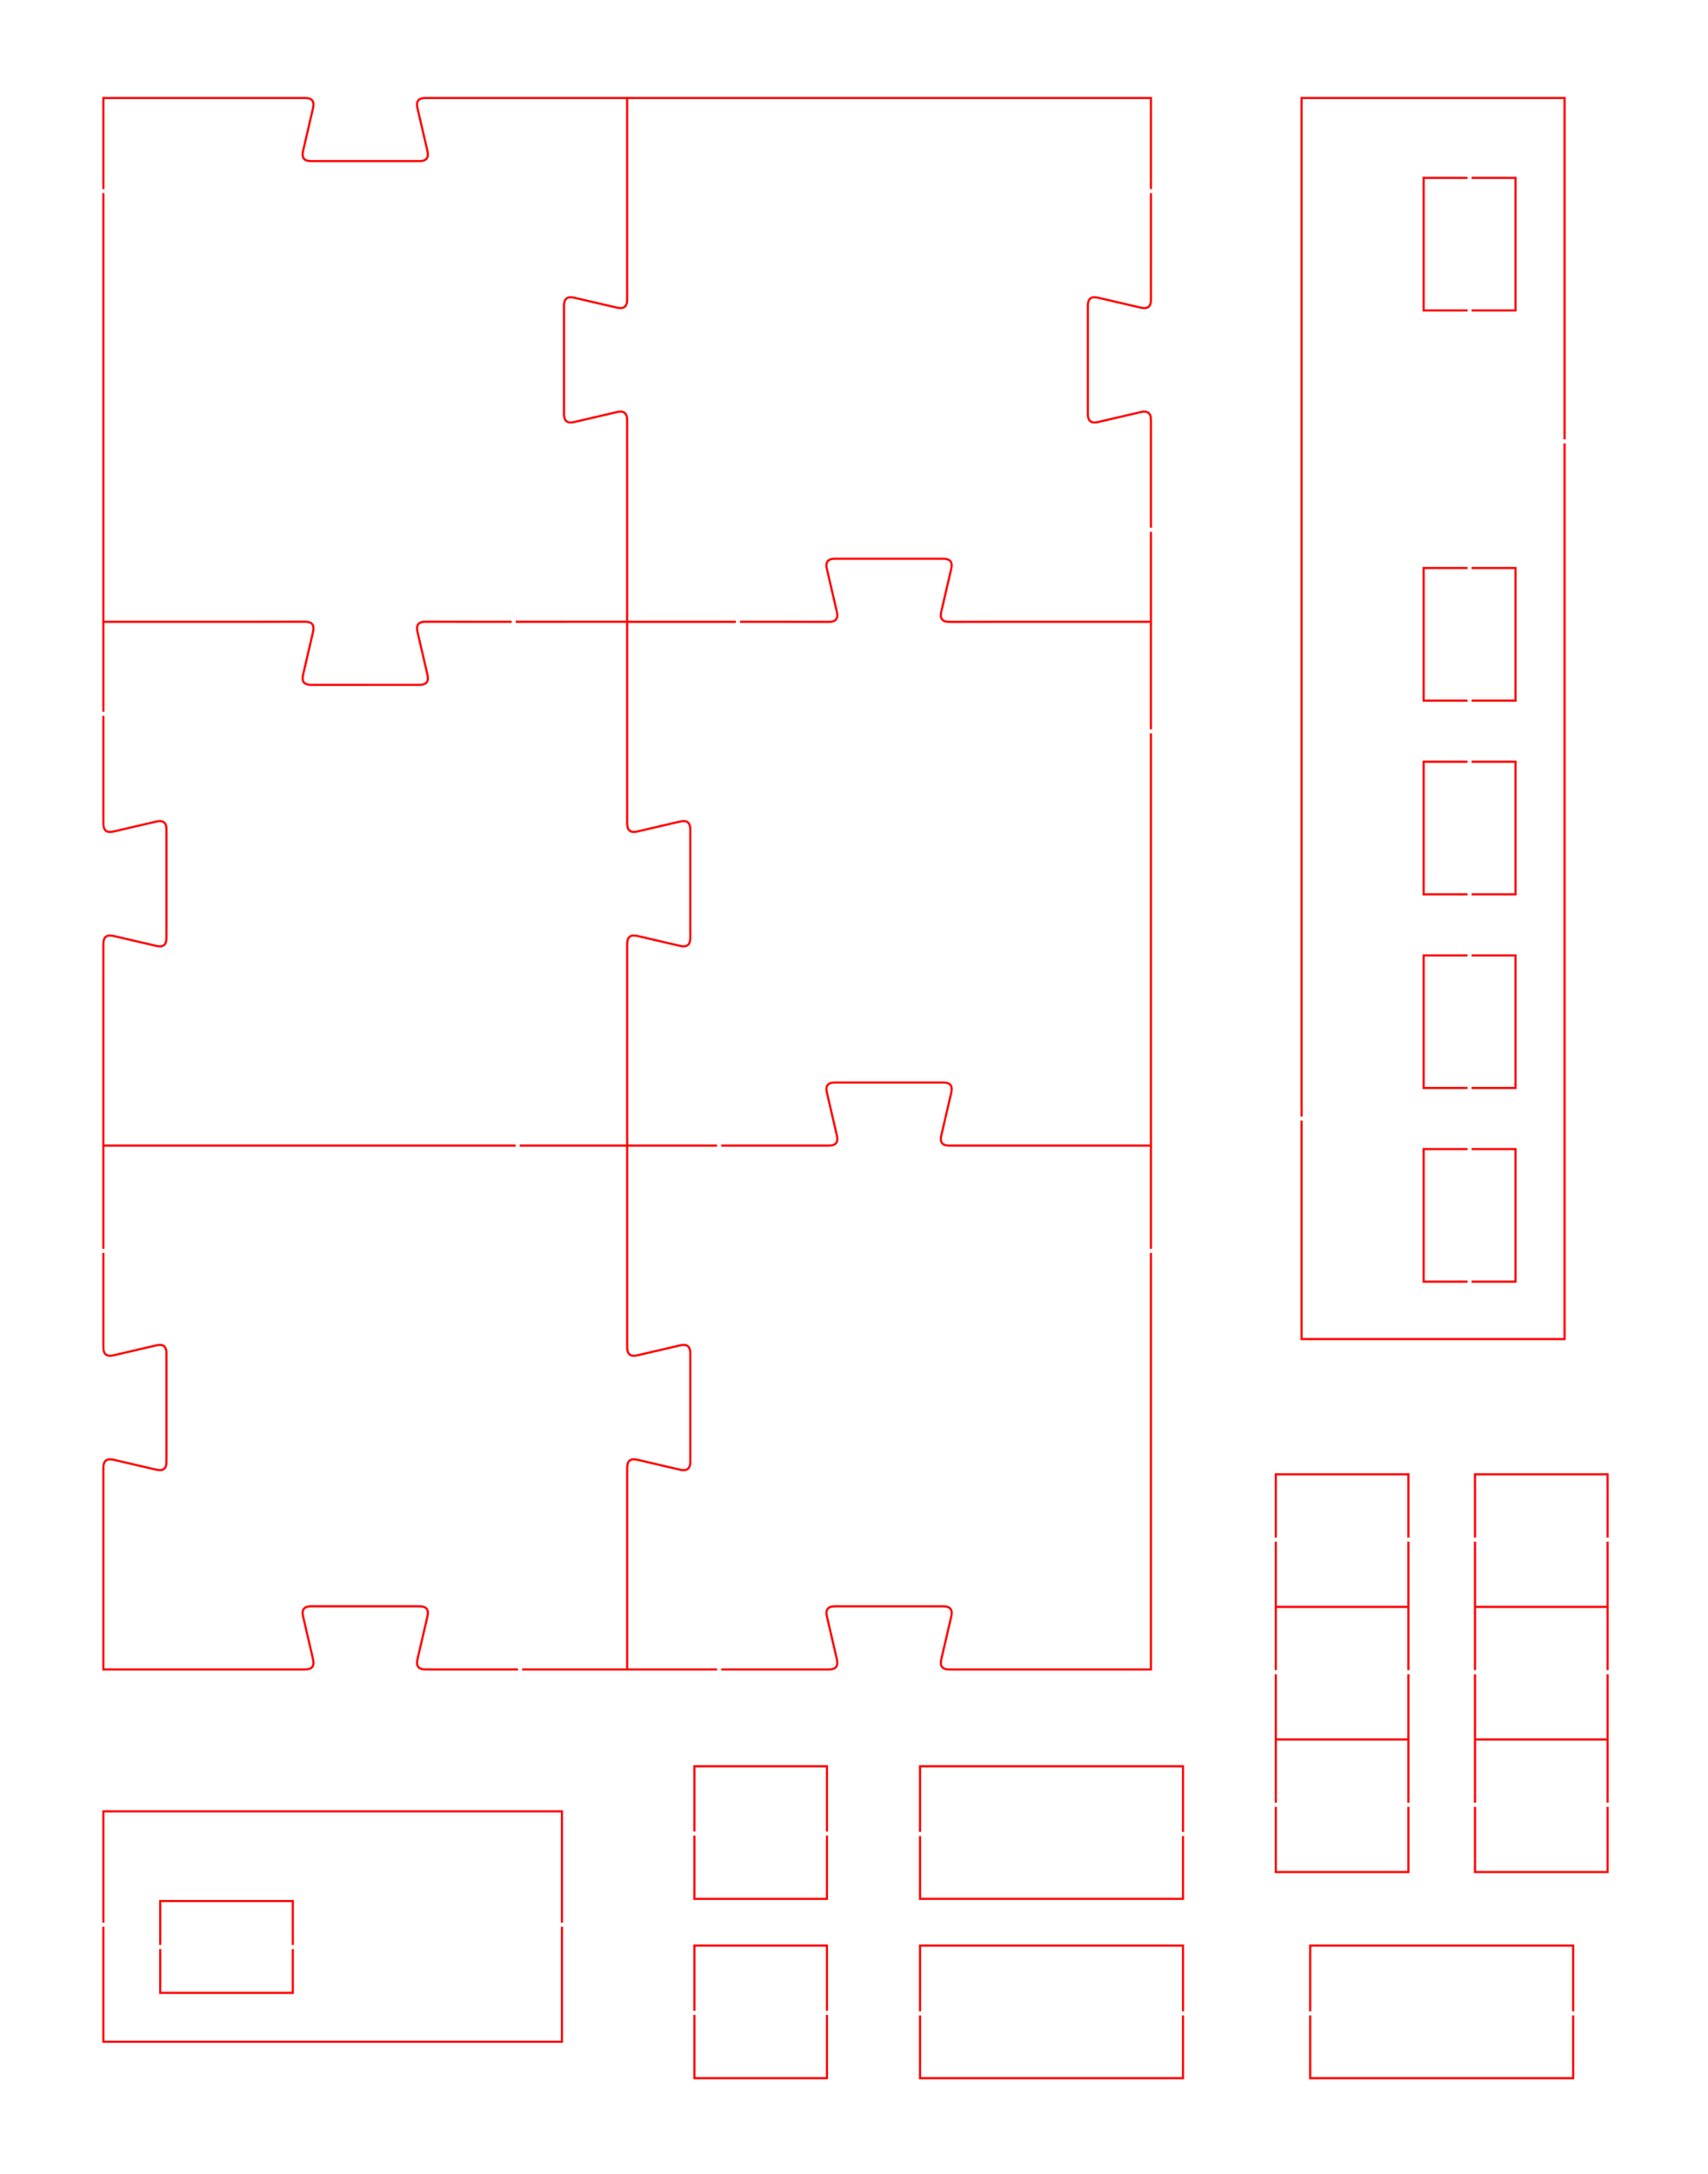 <?xml version="1.0" encoding="UTF-8" standalone="no"?>
<!-- Created with Inkscape (http://www.inkscape.org/) -->

<svg
   xmlns:dc="http://purl.org/dc/elements/1.1/"
   xmlns:cc="http://creativecommons.org/ns#"
   xmlns:rdf="http://www.w3.org/1999/02/22-rdf-syntax-ns#"
   xmlns:svg="http://www.w3.org/2000/svg"
   xmlns="http://www.w3.org/2000/svg"
   xmlns:sodipodi="http://sodipodi.sourceforge.net/DTD/sodipodi-0.dtd"
   xmlns:inkscape="http://www.inkscape.org/namespaces/inkscape"
   width="8.25in"
   height="10.5in"
   viewBox="0 0 209.55 266.7"
   version="1.1"
   id="svg1288"
   inkscape:version="0.92.5 (0.92.5+68)"
   sodipodi:docname="punchout-7-cut.svg"
   inkscape:export-filename="./punchout-7-cut.png"
   inkscape:export-xdpi="300"
   inkscape:export-ydpi="300">
  <defs
     id="defs1282">
    <inkscape:path-effect
       effect="bspline"
       id="path-effect2821-3"
       is_visible="true"
       weight="33.333"
       steps="2"
       helper_size="0"
       apply_no_weight="true"
       apply_with_weight="true"
       only_selected="false" />
    <inkscape:path-effect
       effect="bspline"
       id="path-effect2825-6"
       is_visible="true"
       weight="33.333"
       steps="2"
       helper_size="0"
       apply_no_weight="true"
       apply_with_weight="true"
       only_selected="false" />
    <inkscape:path-effect
       effect="spiro"
       id="path-effect2833-7"
       is_visible="true" />
    <inkscape:path-effect
       effect="spiro"
       id="path-effect2837-53"
       is_visible="true" />
    <inkscape:path-effect
       effect="spiro"
       id="path-effect2841-5"
       is_visible="true" />
    <inkscape:path-effect
       effect="spiro"
       id="path-effect2657-6"
       is_visible="true" />
  </defs>
  <sodipodi:namedview
     id="base"
     pagecolor="#ffffff"
     bordercolor="#666666"
     borderopacity="1.0"
     inkscape:pageopacity="0.0"
     inkscape:pageshadow="2"
     inkscape:zoom="0.20784824"
     inkscape:cx="-51.019535"
     inkscape:cy="760.65824"
     inkscape:document-units="mm"
     inkscape:current-layer="layer3"
     showgrid="false"
     units="in"
     inkscape:window-width="1875"
     inkscape:window-height="1056"
     inkscape:window-x="45"
     inkscape:window-y="24"
     inkscape:window-maximized="1"
     inkscape:snap-global="false">
    <inkscape:grid
       type="xygrid"
       id="grid1027" />
  </sodipodi:namedview>
  <g
     inkscape:groupmode="layer"
     id="layer3"
     inkscape:label="cut"
     style="display:inline">
    <path
       style="display:inline;fill:none;stroke:#ff0000;stroke-width:0.265;stroke-linecap:butt;stroke-linejoin:miter;stroke-miterlimit:4;stroke-dasharray:none;stroke-opacity:1"
       d="m 141.21,89.975 v 50.575 l -18.252,2.7e-4 -6.477,-0.001 c -0.886,0 -1.203,-0.414 -0.984,-1.296 l 1.199,-5.153 c 0.218,-0.882 -0.099,-1.296 -0.984,-1.296 h -13.265 c -0.886,0 -1.203,0.414 -0.984,1.296 l 1.199,5.153 c 0.218,0.882 -0.099,1.296 -0.984,1.296 l -6.497,2e-4 -6.698,7e-5"
       id="path1036-8-0-6"
       inkscape:connector-curvature="0"
       sodipodi:nodetypes="ccccccssccccc" />
    <path
       id="path1213-1-2-7-7"
       style="display:inline;fill:none;stroke:#ff0000;stroke-width:0.265;stroke-linecap:butt;stroke-linejoin:miter;stroke-miterlimit:4;stroke-dasharray:none;stroke-opacity:1"
       d="m 141.21,65.249 1.3e-4,11.035 v 0 0 0 0 m -50.424,3.26e-4 4.307,-1.24e-4 6.581,0.01 c 0.886,0.006 1.203,-0.414 0.984,-1.296 l -1.199,-5.153 c -0.218,-0.882 0.099,-1.296 0.984,-1.296 h 13.265 c 0.886,0 1.203,0.414 0.984,1.296 l -1.199,5.153 c -0.218,0.882 0.099,1.296 0.984,1.296 l 6.561,-0.01 5.111,1.67e-4 13.058,3.12e-4 v 13.19"
       inkscape:connector-curvature="0" />
    <path
       style="display:inline;fill:none;stroke:#ff0000;stroke-width:0.265;stroke-linecap:butt;stroke-linejoin:miter;stroke-miterlimit:4;stroke-dasharray:none;stroke-opacity:1"
       d="m 12.68,87.32 -1.3e-4,-11.035 v 0 0 0 0"
       id="path1515-5"
       inkscape:connector-curvature="0" />
    <path
       style="display:inline;fill:none;stroke:#ff0000;stroke-width:0.265;stroke-linecap:butt;stroke-linejoin:miter;stroke-miterlimit:4;stroke-dasharray:none;stroke-opacity:1"
       d="M 12.681,23.2 V 12.019 l 18.252,-2.65e-4 6.477,0.001 c 0.886,0 1.203,0.414 0.984,1.296 l -1.199,5.153 c -0.218,0.882 0.099,1.296 0.984,1.296 h 13.265 c 0.886,0 1.203,-0.414 0.984,-1.296 l -1.199,-5.153 c -0.218,-0.882 0.099,-1.296 0.984,-1.296 l 6.497,-2e-4 18.232,-2.65e-4 v 0 0 0 0 l -1.6e-5,13.652 v 0.346 l -5.29e-4,10.732 c 0,0.886 -0.414,1.203 -1.296,0.984 l -5.153,-1.199 c -0.882,-0.218 -1.296,0.099 -1.296,0.984 v 13.265 c 0,0.886 0.414,1.203 1.296,0.984 l 5.153,-1.199 c 0.882,-0.218 1.295,0.099 1.296,0.984 l 5.29e-4,6.479 2.9e-5,18.25 -13.668,5.29e-4"
       id="path1513-3"
       inkscape:connector-curvature="0"
       sodipodi:nodetypes="ccccccssccccccccccccccsscccccc" />
    <path
       style="display:inline;fill:none;stroke:#ff0000;stroke-width:0.265;stroke-linecap:butt;stroke-linejoin:miter;stroke-miterlimit:4;stroke-dasharray:none;stroke-opacity:1"
       d="m 62.777,76.285 -3.981,1.16e-4 -6.581,-0.01 c -0.886,-0.006 -1.203,0.414 -0.984,1.296 l 1.199,5.153 c 0.218,0.882 -0.099,1.296 -0.984,1.296 H 38.18 c -0.886,0 -1.203,-0.414 -0.984,-1.296 l 1.199,-5.153 c 0.218,-0.882 -0.099,-1.296 -0.984,-1.296 l -6.561,0.01 -5.111,-1.8e-4 -13.058,-2.64e-4 10e-7,-52.585"
       id="path1578-5"
       inkscape:connector-curvature="0" />
    <path
       style="display:inline;fill:none;stroke:#ff0000;stroke-width:0.265;stroke-linecap:butt;stroke-linejoin:miter;stroke-miterlimit:4;stroke-dasharray:none;stroke-opacity:1"
       d="m 141.211,23.7 9e-5,6.572 -0.001,6.477 c 0,0.886 -0.414,1.203 -1.296,0.984 l -5.153,-1.199 c -0.882,-0.218 -1.296,0.099 -1.296,0.984 v 13.265 c 0,0.886 0.414,1.203 1.296,0.984 l 5.153,-1.199 c 0.882,-0.218 1.296,0.099 1.296,0.984 l 1.9e-4,6.497 7e-5,6.698"
       id="path1508-6"
       inkscape:connector-curvature="0" />
    <path
       style="display:inline;fill:none;stroke:#ff0000;stroke-width:0.265;stroke-linecap:butt;stroke-linejoin:miter;stroke-miterlimit:4;stroke-dasharray:none;stroke-opacity:1"
       d="m 76.945,12.02 h 64.265 l 1.6e-4,11.18"
       id="path1213-1-2-9-2"
       inkscape:connector-curvature="0" />
    <path
       id="path1202-6-7-4-9"
       style="display:inline;fill:none;stroke:#ff0000;stroke-width:0.265;stroke-linecap:butt;stroke-linejoin:miter;stroke-miterlimit:4;stroke-dasharray:none;stroke-opacity:1"
       d="m 141.21,140.55 v 12.661"
       inkscape:connector-curvature="0"
       sodipodi:nodetypes="cc" />
    <path
       id="path1547-1"
       style="display:inline;fill:none;stroke:#ff0000;stroke-width:0.265;stroke-linecap:butt;stroke-linejoin:miter;stroke-miterlimit:4;stroke-dasharray:none;stroke-opacity:1"
       d="M 76.945,140.55 H 63.755 m 24.225,-1.3e-4 -11.035,1.3e-4 v 0 0 0 0 l 5.29e-4,-24.731 c 0,-0.886 0.414,-1.203 1.296,-0.984 l 5.153,1.199 c 0.882,0.218 1.296,-0.099 1.296,-0.984 v -13.265 c 0,-0.886 -0.414,-1.203 -1.296,-0.984 l -5.153,1.199 c -0.882,0.218 -1.295,-0.099 -1.296,-0.984 l -5.29e-4,-6.479 -1.6e-5,-18.249 13.342,-2.64e-4"
       inkscape:connector-curvature="0"
       sodipodi:nodetypes="cccccccccccsscccccc" />
    <path
       inkscape:connector-curvature="0"
       style="display:inline;fill:none;stroke:#ff0000;stroke-width:0.265;stroke-linecap:butt;stroke-linejoin:miter;stroke-miterlimit:4;stroke-dasharray:none;stroke-opacity:1"
       d="m 141.21,153.711 v 51.104 l -18.252,2.7e-4 -6.477,-0.001 c -0.886,0 -1.203,-0.414 -0.984,-1.296 l 1.199,-5.153 c 0.218,-0.882 -0.099,-1.296 -0.984,-1.296 h -13.265 c -0.886,0 -1.203,0.414 -0.984,1.296 l 1.199,5.153 c 0.218,0.882 -0.099,1.296 -0.984,1.296 l -6.497,2e-4 -6.698,7e-5"
       id="path1036-8-0-5-2"
       sodipodi:nodetypes="ccccccssccccc" />
    <path
       id="path1554-7"
       style="display:inline;fill:none;stroke:#ff0000;stroke-width:0.265;stroke-linecap:butt;stroke-linejoin:miter;stroke-miterlimit:4;stroke-dasharray:none;stroke-opacity:1"
       d="m 64.059,204.815 12.887,1e-5 m 11.035,-1.5e-4 -11.035,1.3e-4 v 0 0 0 0 l 1.6e-5,-18.059 5.29e-4,-6.672 c 0,-0.886 0.414,-1.203 1.296,-0.984 l 5.153,1.199 c 0.882,0.218 1.296,-0.099 1.296,-0.984 v -13.265 c 0,-0.886 -0.414,-1.203 -1.296,-0.984 l -5.153,1.199 c -0.882,0.218 -1.295,-0.099 -1.296,-0.984 l -5.29e-4,-6.479 -3e-5,-18.25"
       inkscape:connector-curvature="0"
       sodipodi:nodetypes="ccccccccccccssccccc" />
    <path
       style="display:inline;fill:none;stroke:#ff0000;stroke-width:0.265;stroke-linecap:butt;stroke-linejoin:miter;stroke-miterlimit:4;stroke-dasharray:none;stroke-opacity:1"
       d="M 63.255,140.55 H 12.68 l -2.65e-4,-18.252 0.001,-6.477 c 0,-0.886 0.414,-1.203 1.296,-0.984 l 5.153,1.199 c 0.882,0.218 1.296,-0.099 1.296,-0.984 v -13.265 c 0,-0.886 -0.414,-1.203 -1.296,-0.984 l -5.153,1.199 c -0.882,0.218 -1.296,-0.099 -1.296,-0.984 l -2e-4,-6.497 -6.9e-5,-6.698"
       id="path1488-0"
       inkscape:connector-curvature="0"
       sodipodi:nodetypes="ccccccssccccc" />
    <path
       style="display:inline;fill:none;stroke:#ff0000;stroke-width:0.265;stroke-linecap:butt;stroke-linejoin:miter;stroke-miterlimit:4;stroke-dasharray:none;stroke-opacity:1"
       d="m 12.68,153.712 -7.6e-5,5.091 0.001,6.477 c 0,0.886 0.414,1.203 1.296,0.984 l 5.153,-1.199 c 0.882,-0.218 1.296,0.099 1.296,0.984 v 13.265 c 0,0.886 -0.414,1.203 -1.296,0.984 l -5.153,-1.199 c -0.882,-0.218 -1.296,0.099 -1.296,0.984 l -2e-4,6.497 -2.6e-4,18.232 v 0 0 0 0 l 17.886,-2e-5 h 0.346 l 6.499,-5.3e-4 c 0.886,0 1.203,-0.414 0.984,-1.296 l -1.199,-5.153 c -0.218,-0.882 0.099,-1.296 0.984,-1.296 h 13.265 c 0.886,0 1.203,0.414 0.984,1.296 l -1.199,5.153 c -0.218,0.882 0.099,1.295 0.984,1.296 l 6.479,5.3e-4 4.863,1e-5"
       id="path1486-9"
       inkscape:connector-curvature="0" />
    <path
       style="display:inline;fill:none;stroke:#ff0000;stroke-width:0.265;stroke-linecap:butt;stroke-linejoin:miter;stroke-miterlimit:4;stroke-dasharray:none;stroke-opacity:1"
       d="m 12.68,140.551 -1.88e-4,12.661"
       id="path1036-8-0-31-7-3"
       inkscape:connector-curvature="0" />
    <path
       inkscape:connector-curvature="0"
       style="display:inline;opacity:1;fill:none;fill-opacity:1;stroke:#ff0000;stroke-width:0.265;stroke-linecap:butt;stroke-linejoin:miter;stroke-miterlimit:4;stroke-dasharray:none;stroke-dashoffset:0;stroke-opacity:1;paint-order:normal"
       d="m 12.68,235.884 v -13.66 0 h 56.265 v 13.66"
       id="path1528-8-6"
       sodipodi:nodetypes="ccccc" />
    <path
       inkscape:connector-curvature="0"
       style="display:inline;opacity:1;fill:none;fill-opacity:1;stroke:#ff0000;stroke-width:0.265;stroke-linecap:butt;stroke-linejoin:miter;stroke-miterlimit:4;stroke-dasharray:none;stroke-dashoffset:0;stroke-opacity:1;paint-order:normal"
       d="m 68.945,236.384 v 14.105 h -56.265 v -14.105"
       id="path1533-7-0"
       sodipodi:nodetypes="cccc" />
    <path
       inkscape:connector-curvature="0"
       id="path913-38-1-6-7-6-7-2-6"
       d="m 101.455,225.195 v 7.763 H 85.19 v 0 -7.763"
       style="display:inline;opacity:1;fill:none;fill-opacity:1;stroke:#ff0000;stroke-width:0.265;stroke-linecap:butt;stroke-linejoin:miter;stroke-miterlimit:4;stroke-dasharray:none;stroke-dashoffset:0;stroke-opacity:1;paint-order:normal" />
    <path
       inkscape:connector-curvature="0"
       id="path909-3-0-8-5-1-9-9-2"
       d="m 85.19,224.695 v -8.002 h 16.265 v 8.002"
       style="display:inline;opacity:1;fill:none;fill-opacity:1;stroke:#ff0000;stroke-width:0.265;stroke-linecap:butt;stroke-linejoin:miter;stroke-miterlimit:4;stroke-dasharray:none;stroke-dashoffset:0;stroke-opacity:1;paint-order:normal" />
    <path
       inkscape:connector-curvature="0"
       id="path913-38-1-6-7-6-7-61-6"
       d="m 101.455,247.198 v 7.763 H 85.19 v 0 -7.763"
       style="display:inline;opacity:1;fill:none;fill-opacity:1;stroke:#ff0000;stroke-width:0.265;stroke-linecap:butt;stroke-linejoin:miter;stroke-miterlimit:4;stroke-dasharray:none;stroke-dashoffset:0;stroke-opacity:1;paint-order:normal" />
    <path
       inkscape:connector-curvature="0"
       id="path909-3-0-8-5-1-9-8-1"
       d="m 85.19,246.698 v -8.002 h 16.265 v 8.002"
       style="display:inline;opacity:1;fill:none;fill-opacity:1;stroke:#ff0000;stroke-width:0.265;stroke-linecap:butt;stroke-linejoin:miter;stroke-miterlimit:4;stroke-dasharray:none;stroke-dashoffset:0;stroke-opacity:1;paint-order:normal" />
    <path
       inkscape:connector-curvature="0"
       style="display:inline;opacity:1;fill:none;fill-opacity:1;stroke:#ff0000;stroke-width:0.265;stroke-linecap:butt;stroke-linejoin:miter;stroke-miterlimit:4;stroke-dasharray:none;stroke-dashoffset:0;stroke-opacity:1;paint-order:normal"
       d="m 160.745,246.758 v -8.061 0 h 32.265 v 8.061"
       id="path1049-61-93-8-5-8" />
    <path
       inkscape:connector-curvature="0"
       style="display:inline;opacity:1;fill:none;fill-opacity:1;stroke:#ff0000;stroke-width:0.265;stroke-linecap:butt;stroke-linejoin:miter;stroke-miterlimit:4;stroke-dasharray:none;stroke-dashoffset:0;stroke-opacity:1;paint-order:normal"
       d="m 193.01,247.258 v 7.703 h -32.265 v -7.703"
       id="path1045-8-19-9-6-7" />
    <path
       sodipodi:nodetypes="cccc"
       inkscape:connector-curvature="0"
       style="display:inline;opacity:1;fill:none;fill-opacity:1;stroke:#ff0000;stroke-width:0.265;stroke-linecap:butt;stroke-linejoin:miter;stroke-miterlimit:4;stroke-dasharray:none;stroke-dashoffset:0;stroke-opacity:1;paint-order:normal"
       d="m 112.878,224.754 v -8.061 h 32.265 v 8.061"
       id="path1049-3-7-1-3-9-43-9" />
    <path
       inkscape:connector-curvature="0"
       style="display:inline;opacity:1;fill:none;fill-opacity:1;stroke:#ff0000;stroke-width:0.265;stroke-linecap:butt;stroke-linejoin:miter;stroke-miterlimit:4;stroke-dasharray:none;stroke-dashoffset:0;stroke-opacity:1;paint-order:normal"
       d="m 145.143,225.254 v 7.703 h -32.265 v -7.703"
       id="path1045-5-2-5-5-3-0-2" />
    <path
       sodipodi:nodetypes="cccc"
       inkscape:connector-curvature="0"
       style="display:inline;opacity:1;fill:none;fill-opacity:1;stroke:#ff0000;stroke-width:0.265;stroke-linecap:butt;stroke-linejoin:miter;stroke-miterlimit:4;stroke-dasharray:none;stroke-dashoffset:0;stroke-opacity:1;paint-order:normal"
       d="m 112.878,246.758 v -8.061 h 32.265 v 8.061"
       id="path1049-3-7-1-3-9-43-5-0" />
    <path
       inkscape:connector-curvature="0"
       style="display:inline;opacity:1;fill:none;fill-opacity:1;stroke:#ff0000;stroke-width:0.265;stroke-linecap:butt;stroke-linejoin:miter;stroke-miterlimit:4;stroke-dasharray:none;stroke-dashoffset:0;stroke-opacity:1;paint-order:normal"
       d="m 145.143,247.258 v 7.703 h -32.265 v -7.703"
       id="path1045-5-2-5-5-3-0-3-2" />
    <path
       inkscape:connector-curvature="0"
       id="path909-3-0-8-5-1-9-8-3-3"
       d="m 172.79,221.668 v 8.002 h -16.265 v -8.002"
       style="display:inline;opacity:1;fill:none;fill-opacity:1;stroke:#ff0000;stroke-width:0.265;stroke-linecap:butt;stroke-linejoin:miter;stroke-miterlimit:4;stroke-dasharray:none;stroke-dashoffset:0;stroke-opacity:1;paint-order:normal" />
    <path
       inkscape:connector-curvature="0"
       id="path909-3-0-8-5-1-9-8-3-2-7"
       d="m 197.23,221.668 v 8.002 H 180.965 v -8.002"
       style="display:inline;opacity:1;fill:none;fill-opacity:1;stroke:#ff0000;stroke-width:0.265;stroke-linecap:butt;stroke-linejoin:miter;stroke-miterlimit:4;stroke-dasharray:none;stroke-dashoffset:0;stroke-opacity:1;paint-order:normal" />
    <path
       inkscape:connector-curvature="0"
       id="path913-38-9-7-5-1-9-5"
       d="m 156.525,188.638 v -7.763 h 16.265 v 0 7.763"
       style="display:inline;opacity:1;fill:none;fill-opacity:1;stroke:#ff0000;stroke-width:0.265;stroke-linecap:butt;stroke-linejoin:miter;stroke-miterlimit:4;stroke-dasharray:none;stroke-dashoffset:0;stroke-opacity:1;paint-order:normal" />
    <path
       id="path913-38-9-7-5-1-9-7-9"
       style="display:inline;opacity:1;fill:none;fill-opacity:1;stroke:#ff0000;stroke-width:0.265;stroke-linecap:butt;stroke-linejoin:miter;stroke-miterlimit:4;stroke-dasharray:none;stroke-dashoffset:0;stroke-opacity:1;paint-order:normal"
       d="m 156.525,204.903 v -7.763 h 16.265 v 0 7.763 m 0,-15.765 v 8.002 m -16.265,0 v -8.002"
       inkscape:connector-curvature="0" />
    <path
       id="path909-3-4-89-4-8-1-9-2"
       style="display:inline;opacity:1;fill:none;fill-opacity:1;stroke:#ff0000;stroke-width:0.265;stroke-linecap:butt;stroke-linejoin:miter;stroke-miterlimit:4;stroke-dasharray:none;stroke-dashoffset:0;stroke-opacity:1;paint-order:normal"
       d="m 172.79,205.403 v 8.002 m -16.265,0 v -8.002 m 6e-5,15.765 v -7.763 h 16.265 v 0 7.763"
       inkscape:connector-curvature="0" />
    <path
       inkscape:connector-curvature="0"
       id="path913-38-9-7-5-4-7-0-2"
       d="m 180.965,188.638 v -7.763 h 16.265 v 0 7.763"
       style="display:inline;opacity:1;fill:none;fill-opacity:1;stroke:#ff0000;stroke-width:0.265;stroke-linecap:butt;stroke-linejoin:miter;stroke-miterlimit:4;stroke-dasharray:none;stroke-dashoffset:0;stroke-opacity:1;paint-order:normal" />
    <path
       id="path913-38-9-7-5-4-7-0-9-8"
       style="display:inline;opacity:1;fill:none;fill-opacity:1;stroke:#ff0000;stroke-width:0.265;stroke-linecap:butt;stroke-linejoin:miter;stroke-miterlimit:4;stroke-dasharray:none;stroke-dashoffset:0;stroke-opacity:1;paint-order:normal"
       d="m 180.965,204.903 v -7.763 h 16.265 v 0 7.763 m 0,-15.765 v 8.002 m -16.265,0 v -8.002"
       inkscape:connector-curvature="0" />
    <path
       id="path909-3-4-89-4-9-5-6-3-9"
       style="display:inline;opacity:1;fill:none;fill-opacity:1;stroke:#ff0000;stroke-width:0.265;stroke-linecap:butt;stroke-linejoin:miter;stroke-miterlimit:4;stroke-dasharray:none;stroke-dashoffset:0;stroke-opacity:1;paint-order:normal"
       d="m 197.23,205.403 v 8.002 m -16.265,0 v -8.002 m 6e-5,15.765 v -7.763 h 16.265 v 0 7.763"
       inkscape:connector-curvature="0" />
    <path
       sodipodi:nodetypes="cccc"
       inkscape:connector-curvature="0"
       id="path1032-3-8-3-2-75-6-3-3-5-7"
       d="M 159.687,136.981 V 12.02 h 32.265 v 41.882"
       style="display:inline;fill:none;stroke:#ff0000;stroke-width:0.265;stroke-linecap:butt;stroke-linejoin:miter;stroke-miterlimit:4;stroke-dasharray:none;stroke-opacity:1" />
    <path
       sodipodi:nodetypes="cccccc"
       inkscape:connector-curvature="0"
       id="path1036-6-5-8-8-9-3-6-1-63-3"
       d="M 191.952,54.402 V 164.285 l -32.265,-2.5e-4 v 0 0 -26.804"
       style="display:inline;fill:none;stroke:#ff0000;stroke-width:0.265;stroke-linecap:butt;stroke-linejoin:miter;stroke-miterlimit:4;stroke-dasharray:none;stroke-opacity:1" />
    <path
       style="display:inline;opacity:1;fill:none;fill-opacity:1;stroke:#ff0000;stroke-width:0.265;stroke-linecap:butt;stroke-linejoin:miter;stroke-miterlimit:4;stroke-dasharray:none;stroke-dashoffset:0;stroke-opacity:1;paint-order:normal"
       d="m 19.66,239.113 -3e-6,5.382 v 0 h 16.265 v -5.383"
       id="path2369-3-2"
       inkscape:connector-curvature="0" />
    <path
       style="display:inline;opacity:1;fill:none;fill-opacity:1;stroke:#ff0000;stroke-width:0.265;stroke-linecap:butt;stroke-linejoin:miter;stroke-miterlimit:4;stroke-dasharray:none;stroke-dashoffset:0;stroke-opacity:1;paint-order:normal"
       d="m 35.925,238.612 v -5.383 H 19.66 v 5.384"
       id="path1199-5-67-9"
       inkscape:connector-curvature="0" />
    <path
       style="display:inline;opacity:1;fill:none;fill-opacity:1;stroke:#ff0000;stroke-width:0.265;stroke-linecap:butt;stroke-linejoin:miter;stroke-miterlimit:4;stroke-dasharray:none;stroke-dashoffset:0;stroke-opacity:1;paint-order:normal"
       d="m 180.046,140.975 h -5.382 v 0 16.265 h 5.383"
       id="path2369-35-1"
       inkscape:connector-curvature="0" />
    <path
       style="display:inline;opacity:1;fill:none;fill-opacity:1;stroke:#ff0000;stroke-width:0.265;stroke-linecap:butt;stroke-linejoin:miter;stroke-miterlimit:4;stroke-dasharray:none;stroke-dashoffset:0;stroke-opacity:1;paint-order:normal"
       d="m 180.548,157.24 h 5.383 v -16.265 h -5.384"
       id="path1199-5-62-9"
       inkscape:connector-curvature="0" />
    <path
       style="display:inline;opacity:1;fill:none;fill-opacity:1;stroke:#ff0000;stroke-width:0.265;stroke-linecap:butt;stroke-linejoin:miter;stroke-miterlimit:4;stroke-dasharray:none;stroke-dashoffset:0;stroke-opacity:1;paint-order:normal"
       d="m 180.046,117.214 h -5.382 v 0 16.265 h 5.383"
       id="path2369-1-7"
       inkscape:connector-curvature="0" />
    <path
       style="display:inline;opacity:1;fill:none;fill-opacity:1;stroke:#ff0000;stroke-width:0.265;stroke-linecap:butt;stroke-linejoin:miter;stroke-miterlimit:4;stroke-dasharray:none;stroke-dashoffset:0;stroke-opacity:1;paint-order:normal"
       d="m 180.548,133.479 h 5.383 v -16.265 h -5.384"
       id="path1199-5-2-8"
       inkscape:connector-curvature="0" />
    <path
       style="display:inline;opacity:1;fill:none;fill-opacity:1;stroke:#ff0000;stroke-width:0.265;stroke-linecap:butt;stroke-linejoin:miter;stroke-miterlimit:4;stroke-dasharray:none;stroke-dashoffset:0;stroke-opacity:1;paint-order:normal"
       d="m 180.046,93.454 -5.382,-3e-6 v 0 16.265 h 5.383"
       id="path2369-0-5"
       inkscape:connector-curvature="0" />
    <path
       style="display:inline;opacity:1;fill:none;fill-opacity:1;stroke:#ff0000;stroke-width:0.265;stroke-linecap:butt;stroke-linejoin:miter;stroke-miterlimit:4;stroke-dasharray:none;stroke-dashoffset:0;stroke-opacity:1;paint-order:normal"
       d="m 180.548,109.719 h 5.383 V 93.454 h -5.384"
       id="path1199-5-93-0"
       inkscape:connector-curvature="0" />
    <path
       style="display:inline;opacity:1;fill:none;fill-opacity:1;stroke:#ff0000;stroke-width:0.265;stroke-linecap:butt;stroke-linejoin:miter;stroke-miterlimit:4;stroke-dasharray:none;stroke-dashoffset:0;stroke-opacity:1;paint-order:normal"
       d="m 180.046,69.687 -5.382,-3e-6 v 0 16.265 h 5.383"
       id="path2369-06-6"
       inkscape:connector-curvature="0" />
    <path
       style="display:inline;opacity:1;fill:none;fill-opacity:1;stroke:#ff0000;stroke-width:0.265;stroke-linecap:butt;stroke-linejoin:miter;stroke-miterlimit:4;stroke-dasharray:none;stroke-dashoffset:0;stroke-opacity:1;paint-order:normal"
       d="m 180.548,85.952 h 5.383 V 69.687 h -5.384"
       id="path1199-5-26-1"
       inkscape:connector-curvature="0" />
    <path
       style="display:inline;opacity:1;fill:none;fill-opacity:1;stroke:#ff0000;stroke-width:0.265;stroke-linecap:butt;stroke-linejoin:miter;stroke-miterlimit:4;stroke-dasharray:none;stroke-dashoffset:0;stroke-opacity:1;paint-order:normal"
       d="m 180.046,21.819 -5.382,-3e-6 v 0 16.265 h 5.383"
       id="path2369-8-6"
       inkscape:connector-curvature="0" />
    <path
       style="display:inline;opacity:1;fill:none;fill-opacity:1;stroke:#ff0000;stroke-width:0.265;stroke-linecap:butt;stroke-linejoin:miter;stroke-miterlimit:4;stroke-dasharray:none;stroke-dashoffset:0;stroke-opacity:1;paint-order:normal"
       d="m 180.548,38.084 h 5.383 V 21.819 h -5.384"
       id="path1199-5-7-3"
       inkscape:connector-curvature="0" />
  </g>
</svg>
